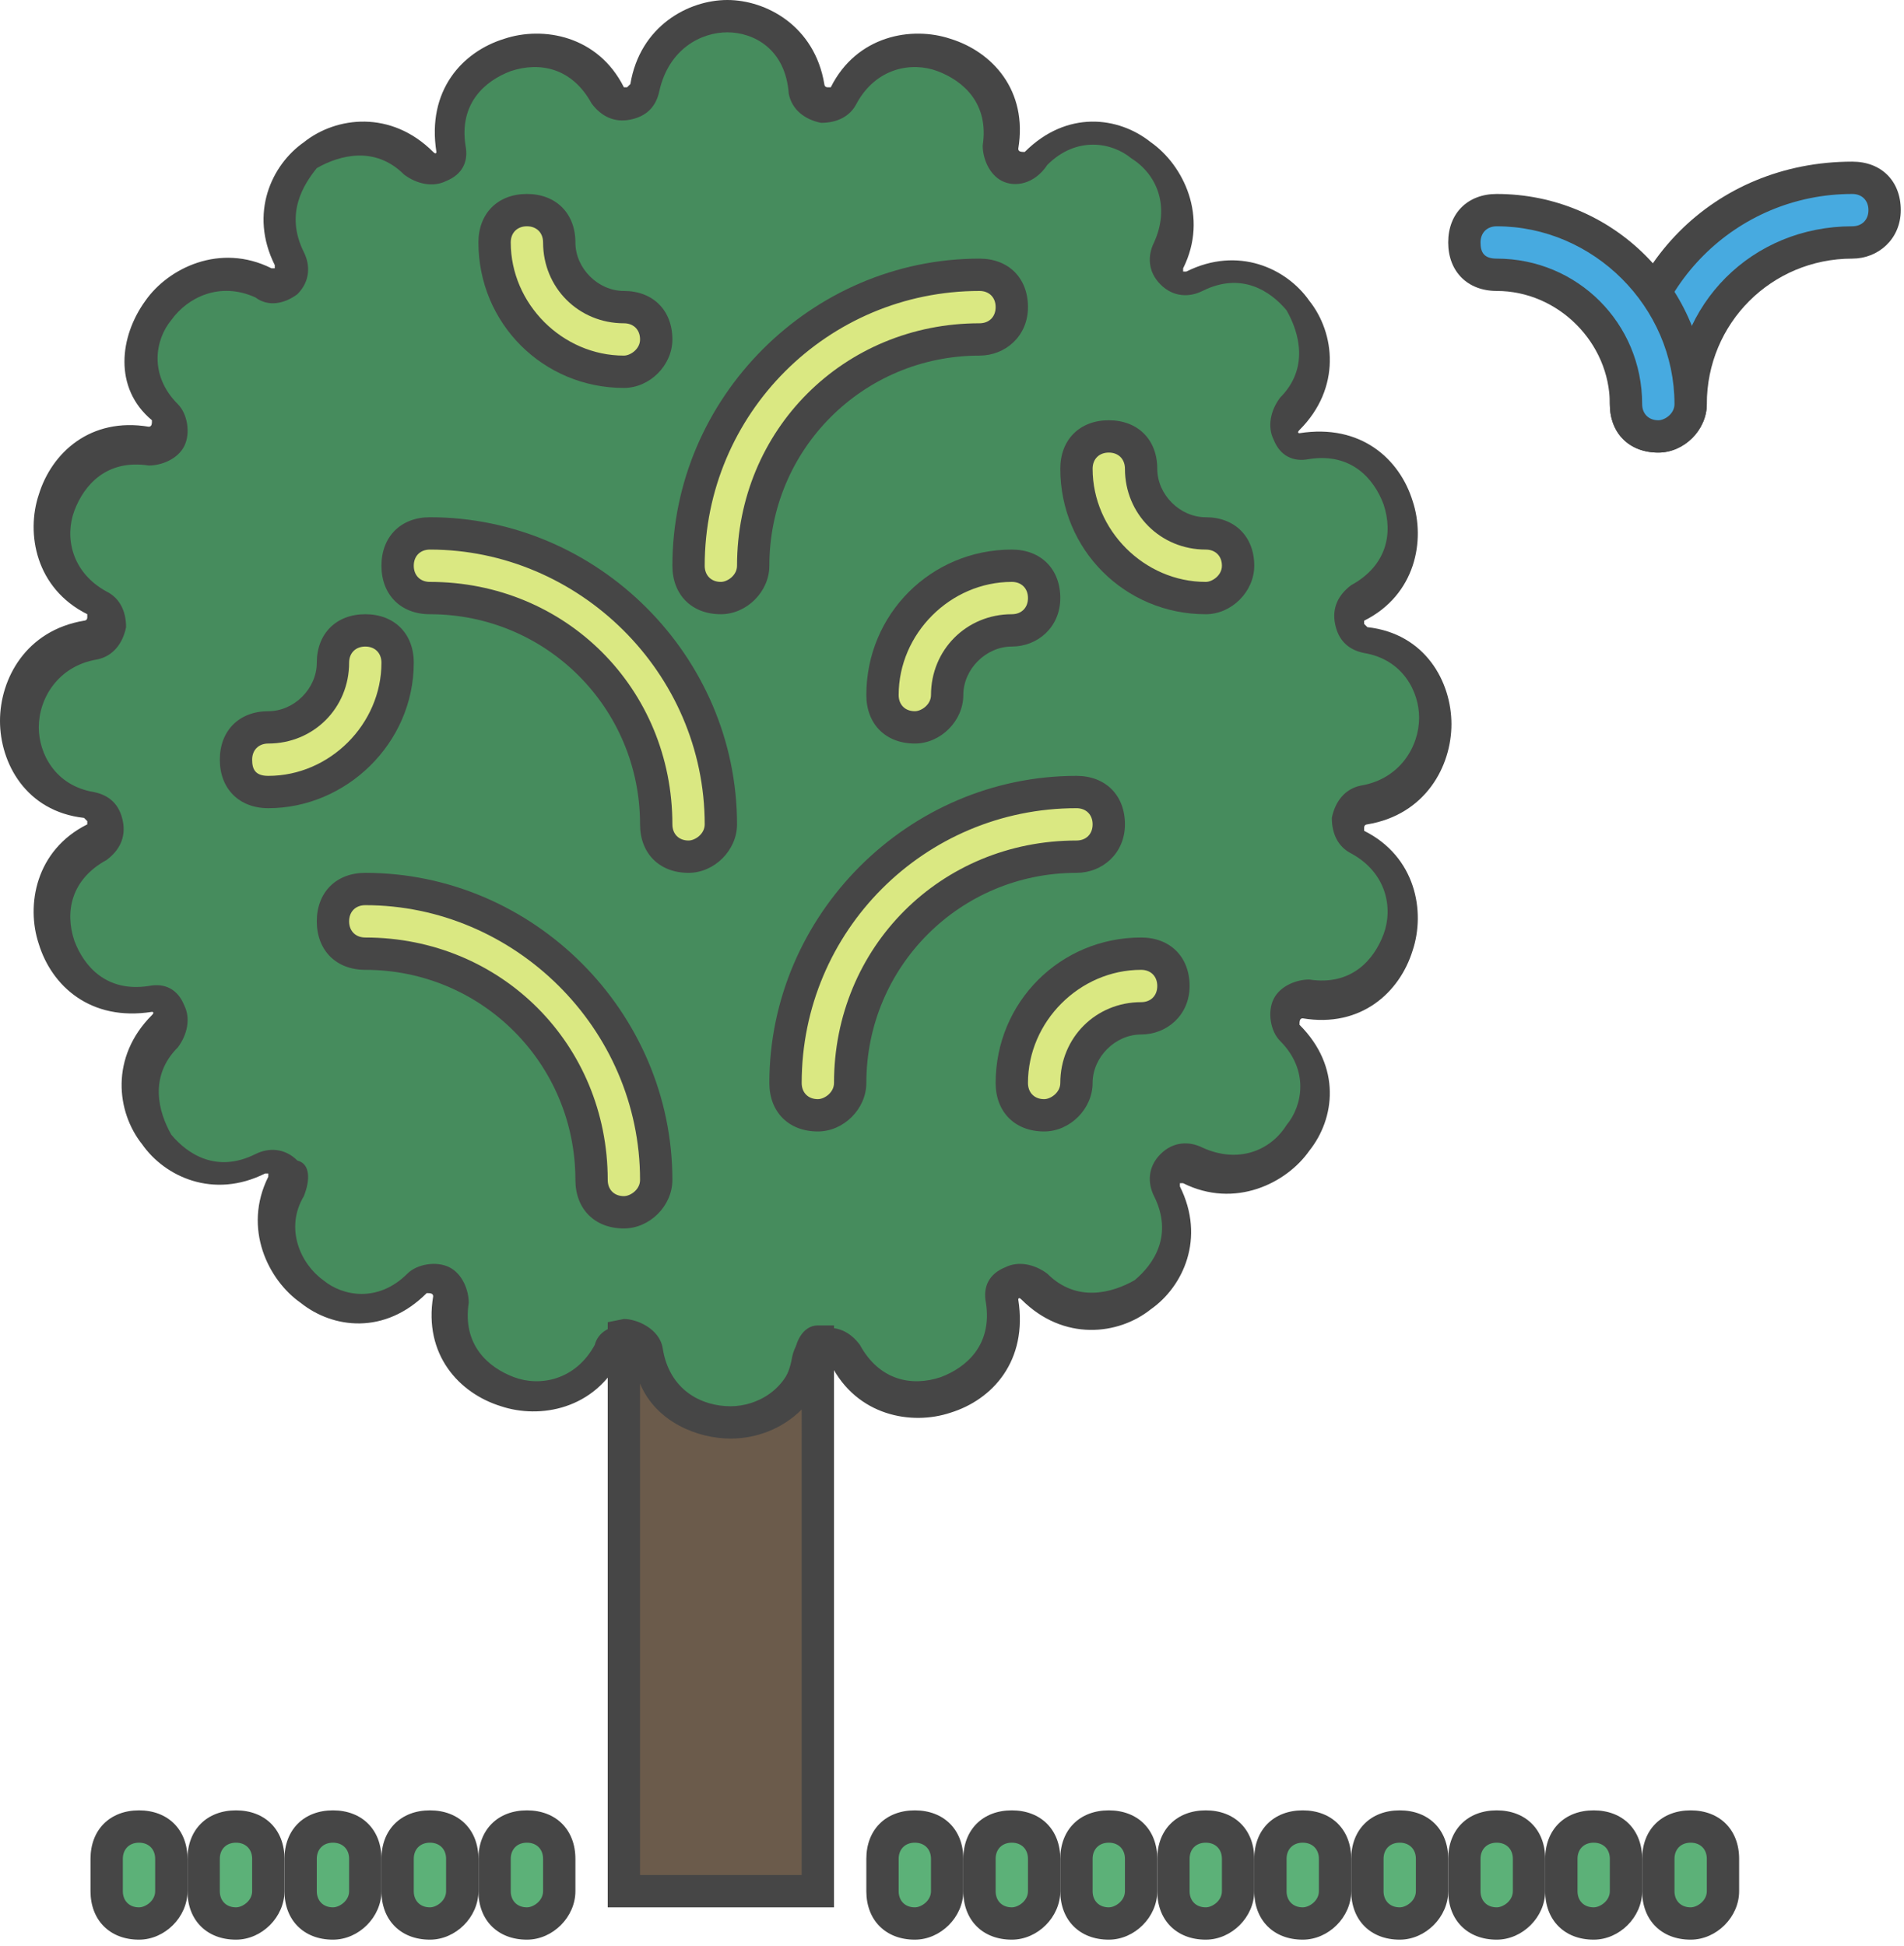 <?xml version="1.0" encoding="utf-8"?>
<!-- Generator: Adobe Illustrator 20.1.0, SVG Export Plug-In . SVG Version: 6.00 Build 0)  -->
<svg version="1.1" id="Capa_1" xmlns="http://www.w3.org/2000/svg" xmlns:xlink="http://www.w3.org/1999/xlink" x="0px" y="0px"
	 viewBox="0 0 58.9 60.2" style="enable-background:new 0 0 58.9 60.2;" xml:space="preserve">
<style type="text/css">
	.st0{fill:#468C5D;}
	.st1{fill:#464646;}
	.st2{fill:#6B5B4B;}
	.st3{fill:#DAE882;}
	.st4{fill:#5CB178;}
	.st5{fill:#47AAE0;}
</style>
<g>
	<path class="st0" d="M25,2.7L25,2.7c0.1,0.6,0.9,0.7,1.1,0.2l0,0c1.3-2.6,5.3-1.3,4.8,1.6l0,0c-0.1,0.6,0.6,0.9,1,0.5l0,0
		C34,2.9,37.4,5.4,36,8l0,0c-0.3,0.5,0.3,1.1,0.8,0.8l0,0c2.6-1.3,5,2,3,4.1l0,0c-0.4,0.4-0.1,1.1,0.5,1l0,0
		c2.9-0.5,4.2,3.5,1.6,4.8l0,0c-0.5,0.3-0.4,1,0.2,1.1l0,0c2.9,0.4,2.9,4.6,0,5.1l0,0c-0.6,0.1-0.7,0.9-0.2,1.1l0,0
		c2.6,1.3,1.3,5.3-1.6,4.8l0,0c-0.6-0.1-0.9,0.6-0.5,1l0,0c2.1,2.1-0.4,5.4-3,4.1l0,0c-0.5-0.3-1.1,0.3-0.8,0.8l0,0
		c1.3,2.6-2,5-4.1,3l0,0c-0.4-0.4-1.1-0.1-1,0.5l0,0c0.5,2.9-3.5,4.2-4.8,1.6l0,0c-0.3-0.5-1-0.4-1.1,0.2l0,0
		c-0.4,2.9-4.6,2.9-5.1,0l0,0c-0.1-0.6-0.9-0.7-1.1-0.2l0,0c-1.3,2.6-5.3,1.3-4.8-1.6l0,0c0.1-0.6-0.6-0.9-1-0.5l0,0
		c-2.1,2.1-5.4-0.4-4.1-3l0,0c0.3-0.5-0.3-1.1-0.8-0.8l0,0c-2.6,1.3-5-2-3-4.1l0,0c0.4-0.4,0.1-1.1-0.5-1l0,0
		C1.7,31.3,0.4,27.3,3,26l0,0c0.5-0.3,0.4-1-0.2-1.1l0,0c-2.9-0.4-2.9-4.6,0-5.1l0,0c0.6-0.1,0.7-0.9,0.2-1.1l0,0
		c-2.6-1.3-1.3-5.3,1.6-4.8l0,0c0.6,0.1,0.9-0.6,0.5-1l0,0c-2.1-2.1,0.4-5.4,3-4.1l0,0C8.6,9.1,9.2,8.5,8.9,8l0,0
		c-1.3-2.6,2-5,4.1-3l0,0c0.4,0.4,1.1,0.1,1-0.5l0,0c-0.5-2.9,3.5-4.2,4.8-1.6l0,0c0.3,0.5,1,0.4,1.1-0.2l0,0
		C20.5-0.2,24.5-0.2,25,2.7z"/>
	<path class="st1" d="M22.5,44.7c-1.3,0-2.8-0.8-3.1-2.6c0,0,0-0.1-0.1-0.1l0,0l-0.1,0c-0.8,1.6-2.5,1.9-3.7,1.5
		c-1.3-0.4-2.4-1.6-2.1-3.4c0-0.1-0.1-0.1-0.2-0.1c-1.3,1.3-2.9,1.1-3.9,0.3c-1-0.7-1.8-2.3-1-3.9l0-0.1l0,0l-0.1,0
		c-1.6,0.8-3.1,0.1-3.8-0.9c-0.8-1-1-2.7,0.3-4c0.1-0.1,0-0.1,0-0.1c-1.9,0.3-3.1-0.8-3.5-2.1c-0.4-1.2-0.1-2.9,1.5-3.7
		c0,0,0-0.1,0-0.1c0,0-0.1-0.1-0.1-0.1c-1.8-0.2-2.6-1.7-2.6-3c0-1.3,0.8-2.8,2.6-3.1c0,0,0.1,0,0.1-0.1l0,0l0-0.1
		c-1.6-0.8-1.9-2.5-1.5-3.7c0.4-1.3,1.6-2.4,3.4-2.1c0.1,0,0.1-0.1,0.1-0.2C3.5,12,3.7,10.4,4.5,9.3c0.7-1,2.3-1.8,3.9-1l0.1,0l0,0
		l0-0.1C7.7,6.6,8.4,5.1,9.4,4.4c1-0.8,2.7-1,4,0.3c0.1,0.1,0.1,0,0.1,0c-0.3-1.9,0.8-3.1,2.1-3.5c1.2-0.4,2.9-0.1,3.7,1.5
		c0,0,0.1,0,0.1,0c0,0,0.1-0.1,0.1-0.1c0.3-1.8,1.8-2.6,3-2.6s2.7,0.8,3,2.6l0,0c0,0,0,0.1,0.1,0.1l0,0l0.1,0
		c0.8-1.6,2.5-1.9,3.7-1.5c1.3,0.4,2.4,1.6,2.1,3.4c0,0.1,0.1,0.1,0.2,0.1c1.3-1.3,2.9-1.1,3.9-0.3c1,0.7,1.8,2.3,1,3.9l0,0.1l0,0
		l0.1,0c1.6-0.8,3.1-0.1,3.8,0.9c0.8,1,1,2.7-0.3,4c-0.1,0.1,0,0.1,0,0.1c1.9-0.3,3.1,0.8,3.5,2.1c0.4,1.2,0.1,2.9-1.5,3.7
		c0,0,0,0.1,0,0.1c0,0,0.1,0.1,0.1,0.1c1.8,0.2,2.6,1.7,2.6,3c0,1.3-0.8,2.8-2.6,3.1c0,0-0.1,0-0.1,0.1l0,0l0,0.1
		c1.6,0.8,1.9,2.5,1.5,3.7c-0.4,1.3-1.6,2.4-3.4,2.1c-0.1,0-0.1,0.1-0.1,0.2c1.3,1.3,1.1,2.9,0.3,3.9c-0.7,1-2.3,1.8-3.9,1l-0.1,0
		l0,0l0,0.1c0.8,1.6,0.1,3.1-0.9,3.8c-1,0.8-2.7,1-4-0.3c-0.1-0.1-0.1,0-0.1,0c0.3,1.9-0.8,3.1-2.1,3.5c-1.2,0.4-2.9,0.1-3.7-1.5
		c0,0-0.1,0-0.1,0c0,0-0.1,0.1-0.1,0.1C25.3,43.8,23.9,44.7,22.5,44.7C22.6,44.7,22.6,44.7,22.5,44.7z M19.3,41c0,0,0.1,0,0.1,0
		c0.5,0.1,0.9,0.4,1,0.9c0.2,1.2,1.2,1.8,2.1,1.8c0.8,0,1.8-0.5,2-1.7c0.1-0.5,0.4-0.8,0.9-0.9c0.5-0.1,0.9,0.1,1.2,0.5
		c0.6,1.1,1.6,1.3,2.5,1c0.8-0.3,1.6-1,1.4-2.3c-0.1-0.5,0.1-0.9,0.6-1.1c0.4-0.2,0.9-0.1,1.3,0.2c0.9,0.9,2,0.6,2.7,0.2
		c0.6-0.5,1.2-1.4,0.6-2.6c-0.2-0.4-0.2-0.9,0.2-1.3c0.4-0.4,0.9-0.4,1.3-0.2c1.1,0.5,2.1,0.1,2.6-0.7c0.5-0.6,0.7-1.7-0.2-2.6
		c-0.3-0.3-0.4-0.9-0.2-1.3c0.2-0.4,0.7-0.6,1.1-0.6c1.3,0.2,2-0.6,2.3-1.4c0.3-0.8,0.1-1.9-1-2.5c-0.4-0.2-0.6-0.6-0.6-1.1
		c0.1-0.5,0.4-0.9,0.9-1c1.2-0.2,1.8-1.2,1.8-2.1c0-0.8-0.5-1.8-1.7-2c-0.5-0.1-0.8-0.4-0.9-0.9c-0.1-0.5,0.1-0.9,0.5-1.2
		c1.1-0.6,1.3-1.6,1-2.5c-0.3-0.8-1-1.6-2.3-1.4c-0.5,0.1-0.9-0.1-1.1-0.6c-0.2-0.4-0.1-0.9,0.2-1.3c0.9-0.9,0.6-2,0.2-2.7
		c-0.5-0.6-1.4-1.2-2.6-0.6c-0.4,0.2-0.9,0.2-1.3-0.2c-0.4-0.4-0.4-0.9-0.2-1.3c0.5-1.1,0.1-2.1-0.7-2.6c-0.6-0.5-1.7-0.7-2.6,0.2
		C32,5.7,31.4,5.8,31,5.6c-0.4-0.2-0.6-0.7-0.6-1.1c0.2-1.3-0.6-2-1.4-2.3c-0.8-0.3-1.9-0.1-2.5,1c-0.2,0.4-0.6,0.6-1.1,0.6
		c-0.5-0.1-0.9-0.4-1-0.9C24.3,1.5,23.3,1,22.5,1s-1.8,0.5-2.1,1.8c-0.1,0.5-0.4,0.8-0.9,0.9c-0.5,0.1-0.9-0.1-1.2-0.5
		c-0.6-1.1-1.6-1.3-2.5-1c-0.8,0.3-1.6,1-1.4,2.3c0.1,0.5-0.1,0.9-0.6,1.1c-0.4,0.2-0.9,0.1-1.3-0.2c-0.9-0.9-2-0.6-2.7-0.2
		C9.4,5.7,8.8,6.6,9.4,7.8c0.2,0.4,0.2,0.9-0.2,1.3C8.8,9.4,8.3,9.5,7.9,9.2C6.8,8.7,5.8,9.2,5.3,9.9c-0.5,0.6-0.7,1.7,0.2,2.6
		c0.3,0.3,0.4,0.9,0.2,1.3c-0.2,0.4-0.7,0.6-1.1,0.6c-1.3-0.2-2,0.6-2.3,1.4c-0.3,0.8-0.1,1.9,1,2.5c0.4,0.2,0.6,0.6,0.6,1.1
		c-0.1,0.5-0.4,0.9-0.9,1c-1.2,0.2-1.8,1.2-1.8,2.1c0,0.8,0.5,1.8,1.7,2c0.5,0.1,0.8,0.4,0.9,0.9c0.1,0.5-0.1,0.9-0.5,1.2
		c-1.1,0.6-1.3,1.6-1,2.5c0.3,0.8,1,1.6,2.3,1.4c0.5-0.1,0.9,0.1,1.1,0.6c0.2,0.4,0.1,0.9-0.2,1.3c-0.9,0.9-0.6,2-0.2,2.7
		c0.5,0.6,1.4,1.2,2.6,0.6c0.4-0.2,0.9-0.2,1.3,0.2C9.6,36,9.6,36.5,9.4,37C8.8,38,9.3,39.1,10,39.6c0.6,0.5,1.7,0.7,2.6-0.2
		c0.3-0.3,0.9-0.4,1.3-0.2c0.4,0.2,0.6,0.7,0.6,1.1c-0.2,1.3,0.6,2,1.4,2.3c0.8,0.3,1.9,0.1,2.5-1C18.5,41.2,18.9,41,19.3,41z"/>
</g>
<g>
	<path class="st2" d="M25,41.8c-0.4,2.9-4.6,2.9-5.1,0c-0.1-0.4-0.7-0.6-0.7-0.5s0,17.2,0,17.2h6c0,0,0-17,0-17.1S25,41.7,25,41.8z"
		/>
	<path class="st1" d="M25.8,59h-7V40.9l0.5-0.1c0.4,0,1.1,0.3,1.2,0.9c0.2,1.3,1.2,1.8,2.1,1.8c0.8,0,1.8-0.5,2-1.7l0,0
		c0-0.2,0.2-0.8,0.7-0.8h0.5l0,0.5V59z M19.8,58h5V43.6c-0.6,0.6-1.4,0.9-2.2,0.9c-1,0-2.3-0.5-2.8-1.7V58z M25.5,41.9L25.5,41.9
		L25.5,41.9C25.5,41.9,25.5,41.9,25.5,41.9z"/>
</g>
<g>
	<path class="st3" d="M25.3,34.5c-0.6,0-1-0.4-1-1c0-5,4-9,9-9c0.6,0,1,0.4,1,1s-0.4,1-1,1c-3.9,0-7,3.1-7,7
		C26.3,34.1,25.8,34.5,25.3,34.5z"/>
	<path class="st1" d="M25.3,35c-0.9,0-1.5-0.6-1.5-1.5c0-5.2,4.3-9.5,9.5-9.5c0.9,0,1.5,0.6,1.5,1.5S34.1,27,33.3,27
		c-3.6,0-6.5,2.9-6.5,6.5C26.8,34.3,26.1,35,25.3,35z M33.3,25c-4.7,0-8.5,3.8-8.5,8.5c0,0.3,0.2,0.5,0.5,0.5c0.2,0,0.5-0.2,0.5-0.5
		c0-4.2,3.3-7.5,7.5-7.5c0.3,0,0.5-0.2,0.5-0.5S33.6,25,33.3,25z"/>
</g>
<g>
	<path class="st3" d="M19.3,37.5c-0.6,0-1-0.4-1-1c0-3.9-3.1-7-7-7c-0.6,0-1-0.4-1-1s0.4-1,1-1c5,0,9,4,9,9
		C20.3,37.1,19.8,37.5,19.3,37.5z"/>
	<path class="st1" d="M19.3,38c-0.9,0-1.5-0.6-1.5-1.5c0-3.6-2.9-6.5-6.5-6.5c-0.9,0-1.5-0.6-1.5-1.5s0.6-1.5,1.5-1.5
		c5.2,0,9.5,4.3,9.5,9.5C20.8,37.3,20.1,38,19.3,38z M11.3,28c-0.3,0-0.5,0.2-0.5,0.5s0.2,0.5,0.5,0.5c4.2,0,7.5,3.3,7.5,7.5
		c0,0.3,0.2,0.5,0.5,0.5c0.2,0,0.5-0.2,0.5-0.5C19.8,31.8,15.9,28,11.3,28z"/>
</g>
<g>
	<path class="st3" d="M21.3,26.5c-0.6,0-1-0.4-1-1c0-3.9-3.1-7-7-7c-0.6,0-1-0.4-1-1s0.4-1,1-1c5,0,9,4,9,9
		C22.3,26.1,21.8,26.5,21.3,26.5z"/>
	<path class="st1" d="M21.3,27c-0.9,0-1.5-0.6-1.5-1.5c0-3.6-2.9-6.5-6.5-6.5c-0.9,0-1.5-0.6-1.5-1.5s0.6-1.5,1.5-1.5
		c5.2,0,9.5,4.3,9.5,9.5C22.8,26.3,22.1,27,21.3,27z M13.3,17c-0.3,0-0.5,0.2-0.5,0.5s0.2,0.5,0.5,0.5c4.2,0,7.5,3.3,7.5,7.5
		c0,0.3,0.2,0.5,0.5,0.5c0.2,0,0.5-0.2,0.5-0.5C21.8,20.8,17.9,17,13.3,17z"/>
</g>
<g>
	<path class="st3" d="M22.3,18.5c-0.6,0-1-0.4-1-1c0-5,4-9,9-9c0.6,0,1,0.4,1,1s-0.4,1-1,1c-3.9,0-7,3.1-7,7
		C23.3,18.1,22.8,18.5,22.3,18.5z"/>
	<path class="st1" d="M22.3,19c-0.9,0-1.5-0.6-1.5-1.5c0-5.2,4.3-9.5,9.5-9.5c0.9,0,1.5,0.6,1.5,1.5S31.1,11,30.3,11
		c-3.6,0-6.5,2.9-6.5,6.5C23.8,18.3,23.1,19,22.3,19z M30.3,9c-4.7,0-8.5,3.8-8.5,8.5c0,0.3,0.2,0.5,0.5,0.5c0.2,0,0.5-0.2,0.5-0.5
		c0-4.2,3.3-7.5,7.5-7.5c0.3,0,0.5-0.2,0.5-0.5S30.6,9,30.3,9z"/>
</g>
<g>
	<path class="st3" d="M37.3,18.5c-2.2,0-4-1.8-4-4c0-0.6,0.4-1,1-1s1,0.4,1,1c0,1.1,0.9,2,2,2c0.6,0,1,0.4,1,1S37.8,18.5,37.3,18.5z
		"/>
	<path class="st1" d="M37.3,19c-2.5,0-4.5-2-4.5-4.5c0-0.9,0.6-1.5,1.5-1.5s1.5,0.6,1.5,1.5c0,0.8,0.7,1.5,1.5,1.5
		c0.9,0,1.5,0.6,1.5,1.5C38.8,18.3,38.1,19,37.3,19z M34.3,14c-0.3,0-0.5,0.2-0.5,0.5c0,1.9,1.6,3.5,3.5,3.5c0.2,0,0.5-0.2,0.5-0.5
		c0-0.3-0.2-0.5-0.5-0.5c-1.4,0-2.5-1.1-2.5-2.5C34.8,14.2,34.6,14,34.3,14z"/>
</g>
<g>
	<path class="st3" d="M28.3,22.5c-0.6,0-1-0.4-1-1c0-2.2,1.8-4,4-4c0.6,0,1,0.4,1,1s-0.4,1-1,1c-1.1,0-2,0.9-2,2
		C29.3,22.1,28.8,22.5,28.3,22.5z"/>
	<path class="st1" d="M28.3,23c-0.9,0-1.5-0.6-1.5-1.5c0-2.5,2-4.5,4.5-4.5c0.9,0,1.5,0.6,1.5,1.5S32.1,20,31.3,20
		c-0.8,0-1.5,0.7-1.5,1.5S29.1,23,28.3,23z M31.3,18c-1.9,0-3.5,1.6-3.5,3.5c0,0.3,0.2,0.5,0.5,0.5c0.2,0,0.5-0.2,0.5-0.5
		c0-1.4,1.1-2.5,2.5-2.5c0.3,0,0.5-0.2,0.5-0.5S31.6,18,31.3,18z"/>
</g>
<g>
	<path class="st3" d="M19.3,11.5c-2.2,0-4-1.8-4-4c0-0.6,0.4-1,1-1s1,0.4,1,1c0,1.1,0.9,2,2,2c0.6,0,1,0.4,1,1S19.8,11.5,19.3,11.5z
		"/>
	<path class="st1" d="M19.3,12c-2.5,0-4.5-2-4.5-4.5c0-0.9,0.6-1.5,1.5-1.5s1.5,0.6,1.5,1.5c0,0.8,0.7,1.5,1.5,1.5
		c0.9,0,1.5,0.6,1.5,1.5C20.8,11.3,20.1,12,19.3,12z M16.3,7c-0.3,0-0.5,0.2-0.5,0.5c0,1.9,1.6,3.5,3.5,3.5c0.2,0,0.5-0.2,0.5-0.5
		c0-0.3-0.2-0.5-0.5-0.5c-1.4,0-2.5-1.1-2.5-2.5C16.8,7.2,16.6,7,16.3,7z"/>
</g>
<g>
	<path class="st3" d="M8.3,24.5c-0.6,0-1-0.4-1-1s0.4-1,1-1c1.1,0,2-0.9,2-2c0-0.6,0.4-1,1-1s1,0.4,1,1
		C12.3,22.7,10.4,24.5,8.3,24.5z"/>
	<path class="st1" d="M8.3,25c-0.9,0-1.5-0.6-1.5-1.5S7.4,22,8.3,22c0.8,0,1.5-0.7,1.5-1.5c0-0.9,0.6-1.5,1.5-1.5s1.5,0.6,1.5,1.5
		C12.8,23,10.7,25,8.3,25z M11.3,20c-0.3,0-0.5,0.2-0.5,0.5c0,1.4-1.1,2.5-2.5,2.5c-0.3,0-0.5,0.2-0.5,0.5S7.9,24,8.3,24
		c1.9,0,3.5-1.6,3.5-3.5C11.8,20.2,11.6,20,11.3,20z"/>
</g>
<g>
	<path class="st3" d="M32.3,34.5c-0.6,0-1-0.4-1-1c0-2.2,1.8-4,4-4c0.6,0,1,0.4,1,1s-0.4,1-1,1c-1.1,0-2,0.9-2,2
		C33.3,34.1,32.8,34.5,32.3,34.5z"/>
	<path class="st1" d="M32.3,35c-0.9,0-1.5-0.6-1.5-1.5c0-2.5,2-4.5,4.5-4.5c0.9,0,1.5,0.6,1.5,1.5S36.1,32,35.3,32
		c-0.8,0-1.5,0.7-1.5,1.5S33.1,35,32.3,35z M35.3,30c-1.9,0-3.5,1.6-3.5,3.5c0,0.3,0.2,0.5,0.5,0.5c0.2,0,0.5-0.2,0.5-0.5
		c0-1.4,1.1-2.5,2.5-2.5c0.3,0,0.5-0.2,0.5-0.5S35.6,30,35.3,30z"/>
</g>
<g>
	<path class="st4" d="M16.3,59.5c-0.6,0-1-0.4-1-1v-1c0-0.6,0.4-1,1-1s1,0.4,1,1v1C17.3,59.1,16.8,59.5,16.3,59.5z"/>
	<path class="st1" d="M16.3,60c-0.9,0-1.5-0.6-1.5-1.5v-1c0-0.9,0.6-1.5,1.5-1.5s1.5,0.6,1.5,1.5v1C17.8,59.3,17.1,60,16.3,60z
		 M16.3,57c-0.3,0-0.5,0.2-0.5,0.5v1c0,0.3,0.2,0.5,0.5,0.5c0.2,0,0.5-0.2,0.5-0.5v-1C16.8,57.2,16.6,57,16.3,57z"/>
</g>
<g>
	<path class="st4" d="M13.3,59.5c-0.6,0-1-0.4-1-1v-1c0-0.6,0.4-1,1-1s1,0.4,1,1v1C14.3,59.1,13.8,59.5,13.3,59.5z"/>
	<path class="st1" d="M13.3,60c-0.9,0-1.5-0.6-1.5-1.5v-1c0-0.9,0.6-1.5,1.5-1.5s1.5,0.6,1.5,1.5v1C14.8,59.3,14.1,60,13.3,60z
		 M13.3,57c-0.3,0-0.5,0.2-0.5,0.5v1c0,0.3,0.2,0.5,0.5,0.5c0.2,0,0.5-0.2,0.5-0.5v-1C13.8,57.2,13.6,57,13.3,57z"/>
</g>
<g>
	<path class="st4" d="M10.3,59.5c-0.6,0-1-0.4-1-1v-1c0-0.6,0.4-1,1-1s1,0.4,1,1v1C11.3,59.1,10.8,59.5,10.3,59.5z"/>
	<path class="st1" d="M10.3,60c-0.9,0-1.5-0.6-1.5-1.5v-1c0-0.9,0.6-1.5,1.5-1.5s1.5,0.6,1.5,1.5v1C11.8,59.3,11.1,60,10.3,60z
		 M10.3,57c-0.3,0-0.5,0.2-0.5,0.5v1c0,0.3,0.2,0.5,0.5,0.5c0.2,0,0.5-0.2,0.5-0.5v-1C10.8,57.2,10.6,57,10.3,57z"/>
</g>
<g>
	<path class="st4" d="M7.3,59.5c-0.6,0-1-0.4-1-1v-1c0-0.6,0.4-1,1-1s1,0.4,1,1v1C8.3,59.1,7.8,59.5,7.3,59.5z"/>
	<path class="st1" d="M7.3,60c-0.9,0-1.5-0.6-1.5-1.5v-1c0-0.9,0.6-1.5,1.5-1.5s1.5,0.6,1.5,1.5v1C8.8,59.3,8.1,60,7.3,60z M7.3,57
		c-0.3,0-0.5,0.2-0.5,0.5v1c0,0.3,0.2,0.5,0.5,0.5c0.2,0,0.5-0.2,0.5-0.5v-1C7.8,57.2,7.6,57,7.3,57z"/>
</g>
<g>
	<path class="st4" d="M4.3,59.5c-0.6,0-1-0.4-1-1v-1c0-0.6,0.4-1,1-1s1,0.4,1,1v1C5.3,59.1,4.8,59.5,4.3,59.5z"/>
	<path class="st1" d="M4.3,60c-0.9,0-1.5-0.6-1.5-1.5v-1c0-0.9,0.6-1.5,1.5-1.5s1.5,0.6,1.5,1.5v1C5.8,59.3,5.1,60,4.3,60z M4.3,57
		c-0.3,0-0.5,0.2-0.5,0.5v1c0,0.3,0.2,0.5,0.5,0.5c0.2,0,0.5-0.2,0.5-0.5v-1C4.8,57.2,4.6,57,4.3,57z"/>
</g>
<g>
	<path class="st4" d="M34.3,59.5c-0.6,0-1-0.4-1-1v-1c0-0.6,0.4-1,1-1s1,0.4,1,1v1C35.3,59.1,34.8,59.5,34.3,59.5z"/>
	<path class="st1" d="M34.3,60c-0.9,0-1.5-0.6-1.5-1.5v-1c0-0.9,0.6-1.5,1.5-1.5s1.5,0.6,1.5,1.5v1C35.8,59.3,35.1,60,34.3,60z
		 M34.3,57c-0.3,0-0.5,0.2-0.5,0.5v1c0,0.3,0.2,0.5,0.5,0.5c0.2,0,0.5-0.2,0.5-0.5v-1C34.8,57.2,34.6,57,34.3,57z"/>
</g>
<g>
	<path class="st4" d="M31.3,59.5c-0.6,0-1-0.4-1-1v-1c0-0.6,0.4-1,1-1s1,0.4,1,1v1C32.3,59.1,31.8,59.5,31.3,59.5z"/>
	<path class="st1" d="M31.3,60c-0.9,0-1.5-0.6-1.5-1.5v-1c0-0.9,0.6-1.5,1.5-1.5s1.5,0.6,1.5,1.5v1C32.8,59.3,32.1,60,31.3,60z
		 M31.3,57c-0.3,0-0.5,0.2-0.5,0.5v1c0,0.3,0.2,0.5,0.5,0.5c0.2,0,0.5-0.2,0.5-0.5v-1C31.8,57.2,31.6,57,31.3,57z"/>
</g>
<g>
	<path class="st4" d="M28.3,59.5c-0.6,0-1-0.4-1-1v-1c0-0.6,0.4-1,1-1s1,0.4,1,1v1C29.3,59.1,28.8,59.5,28.3,59.5z"/>
	<path class="st1" d="M28.3,60c-0.9,0-1.5-0.6-1.5-1.5v-1c0-0.9,0.6-1.5,1.5-1.5s1.5,0.6,1.5,1.5v1C29.8,59.3,29.1,60,28.3,60z
		 M28.3,57c-0.3,0-0.5,0.2-0.5,0.5v1c0,0.3,0.2,0.5,0.5,0.5c0.2,0,0.5-0.2,0.5-0.5v-1C28.8,57.2,28.6,57,28.3,57z"/>
</g>
<g>
	<path class="st4" d="M43.3,59.5c-0.6,0-1-0.4-1-1v-1c0-0.6,0.4-1,1-1s1,0.4,1,1v1C44.3,59.1,43.8,59.5,43.3,59.5z"/>
	<path class="st1" d="M43.3,60c-0.9,0-1.5-0.6-1.5-1.5v-1c0-0.9,0.6-1.5,1.5-1.5s1.5,0.6,1.5,1.5v1C44.8,59.3,44.1,60,43.3,60z
		 M43.3,57c-0.3,0-0.5,0.2-0.5,0.5v1c0,0.3,0.2,0.5,0.5,0.5c0.2,0,0.5-0.2,0.5-0.5v-1C43.8,57.2,43.6,57,43.3,57z"/>
</g>
<g>
	<path class="st4" d="M40.3,59.5c-0.6,0-1-0.4-1-1v-1c0-0.6,0.4-1,1-1s1,0.4,1,1v1C41.3,59.1,40.8,59.5,40.3,59.5z"/>
	<path class="st1" d="M40.3,60c-0.9,0-1.5-0.6-1.5-1.5v-1c0-0.9,0.6-1.5,1.5-1.5s1.5,0.6,1.5,1.5v1C41.8,59.3,41.1,60,40.3,60z
		 M40.3,57c-0.3,0-0.5,0.2-0.5,0.5v1c0,0.3,0.2,0.5,0.5,0.5c0.2,0,0.5-0.2,0.5-0.5v-1C40.8,57.2,40.6,57,40.3,57z"/>
</g>
<g>
	<path class="st4" d="M37.3,59.5c-0.6,0-1-0.4-1-1v-1c0-0.6,0.4-1,1-1s1,0.4,1,1v1C38.3,59.1,37.8,59.5,37.3,59.5z"/>
	<path class="st1" d="M37.3,60c-0.9,0-1.5-0.6-1.5-1.5v-1c0-0.9,0.6-1.5,1.5-1.5s1.5,0.6,1.5,1.5v1C38.8,59.3,38.1,60,37.3,60z
		 M37.3,57c-0.3,0-0.5,0.2-0.5,0.5v1c0,0.3,0.2,0.5,0.5,0.5c0.2,0,0.5-0.2,0.5-0.5v-1C37.8,57.2,37.6,57,37.3,57z"/>
</g>
<g>
	<path class="st4" d="M52.3,59.5c-0.6,0-1-0.4-1-1v-1c0-0.6,0.4-1,1-1s1,0.4,1,1v1C53.3,59.1,52.8,59.5,52.3,59.5z"/>
	<path class="st1" d="M52.3,60c-0.9,0-1.5-0.6-1.5-1.5v-1c0-0.9,0.6-1.5,1.5-1.5s1.5,0.6,1.5,1.5v1C53.8,59.3,53.1,60,52.3,60z
		 M52.3,57c-0.3,0-0.5,0.2-0.5,0.5v1c0,0.3,0.2,0.5,0.5,0.5c0.2,0,0.5-0.2,0.5-0.5v-1C52.8,57.2,52.6,57,52.3,57z"/>
</g>
<g>
	<path class="st4" d="M49.3,59.5c-0.6,0-1-0.4-1-1v-1c0-0.6,0.4-1,1-1s1,0.4,1,1v1C50.3,59.1,49.8,59.5,49.3,59.5z"/>
	<path class="st1" d="M49.3,60c-0.9,0-1.5-0.6-1.5-1.5v-1c0-0.9,0.6-1.5,1.5-1.5s1.5,0.6,1.5,1.5v1C50.8,59.3,50.1,60,49.3,60z
		 M49.3,57c-0.3,0-0.5,0.2-0.5,0.5v1c0,0.3,0.2,0.5,0.5,0.5c0.2,0,0.5-0.2,0.5-0.5v-1C49.8,57.2,49.6,57,49.3,57z"/>
</g>
<g>
	<path class="st4" d="M46.3,59.5c-0.6,0-1-0.4-1-1v-1c0-0.6,0.4-1,1-1s1,0.4,1,1v1C47.3,59.1,46.8,59.5,46.3,59.5z"/>
	<path class="st1" d="M46.3,60c-0.9,0-1.5-0.6-1.5-1.5v-1c0-0.9,0.6-1.5,1.5-1.5s1.5,0.6,1.5,1.5v1C47.8,59.3,47.1,60,46.3,60z
		 M46.3,57c-0.3,0-0.5,0.2-0.5,0.5v1c0,0.3,0.2,0.5,0.5,0.5c0.2,0,0.5-0.2,0.5-0.5v-1C46.8,57.2,46.6,57,46.3,57z"/>
</g>
<g>
	<path class="st5" d="M51.3,13.5c-0.6,0-1-0.4-1-1c0-3.9,3.1-7,7-7c0.6,0,1,0.4,1,1s-0.4,1-1,1c-2.8,0-5,2.2-5,5
		C52.3,13.1,51.8,13.5,51.3,13.5z"/>
	<path class="st1" d="M51.3,14c-0.9,0-1.5-0.6-1.5-1.5C49.8,8.3,53,5,57.3,5c0.9,0,1.5,0.6,1.5,1.5S58.1,8,57.3,8
		c-2.5,0-4.5,2-4.5,4.5C52.8,13.3,52.1,14,51.3,14z M57.3,6c-3.6,0-6.5,2.9-6.5,6.5c0,0.3,0.2,0.5,0.5,0.5c0.2,0,0.5-0.2,0.5-0.5
		c0-3.1,2.4-5.5,5.5-5.5c0.3,0,0.5-0.2,0.5-0.5S57.6,6,57.3,6z"/>
</g>
<g>
	<path class="st5" d="M51.3,13.5c-0.6,0-1-0.4-1-1c0-2.2-1.8-4-4-4c-0.6,0-1-0.4-1-1s0.4-1,1-1c3.3,0,6,2.7,6,6
		C52.3,13.1,51.8,13.5,51.3,13.5z"/>
	<path class="st1" d="M51.3,14c-0.9,0-1.5-0.6-1.5-1.5c0-1.9-1.6-3.5-3.5-3.5c-0.9,0-1.5-0.6-1.5-1.5S45.4,6,46.3,6
		c3.6,0,6.5,2.9,6.5,6.5C52.8,13.3,52.1,14,51.3,14z M46.3,7c-0.3,0-0.5,0.2-0.5,0.5S45.9,8,46.3,8c2.5,0,4.5,2,4.5,4.5
		c0,0.3,0.2,0.5,0.5,0.5c0.2,0,0.5-0.2,0.5-0.5C51.8,9.5,49.3,7,46.3,7z"/>
</g>
</svg>
